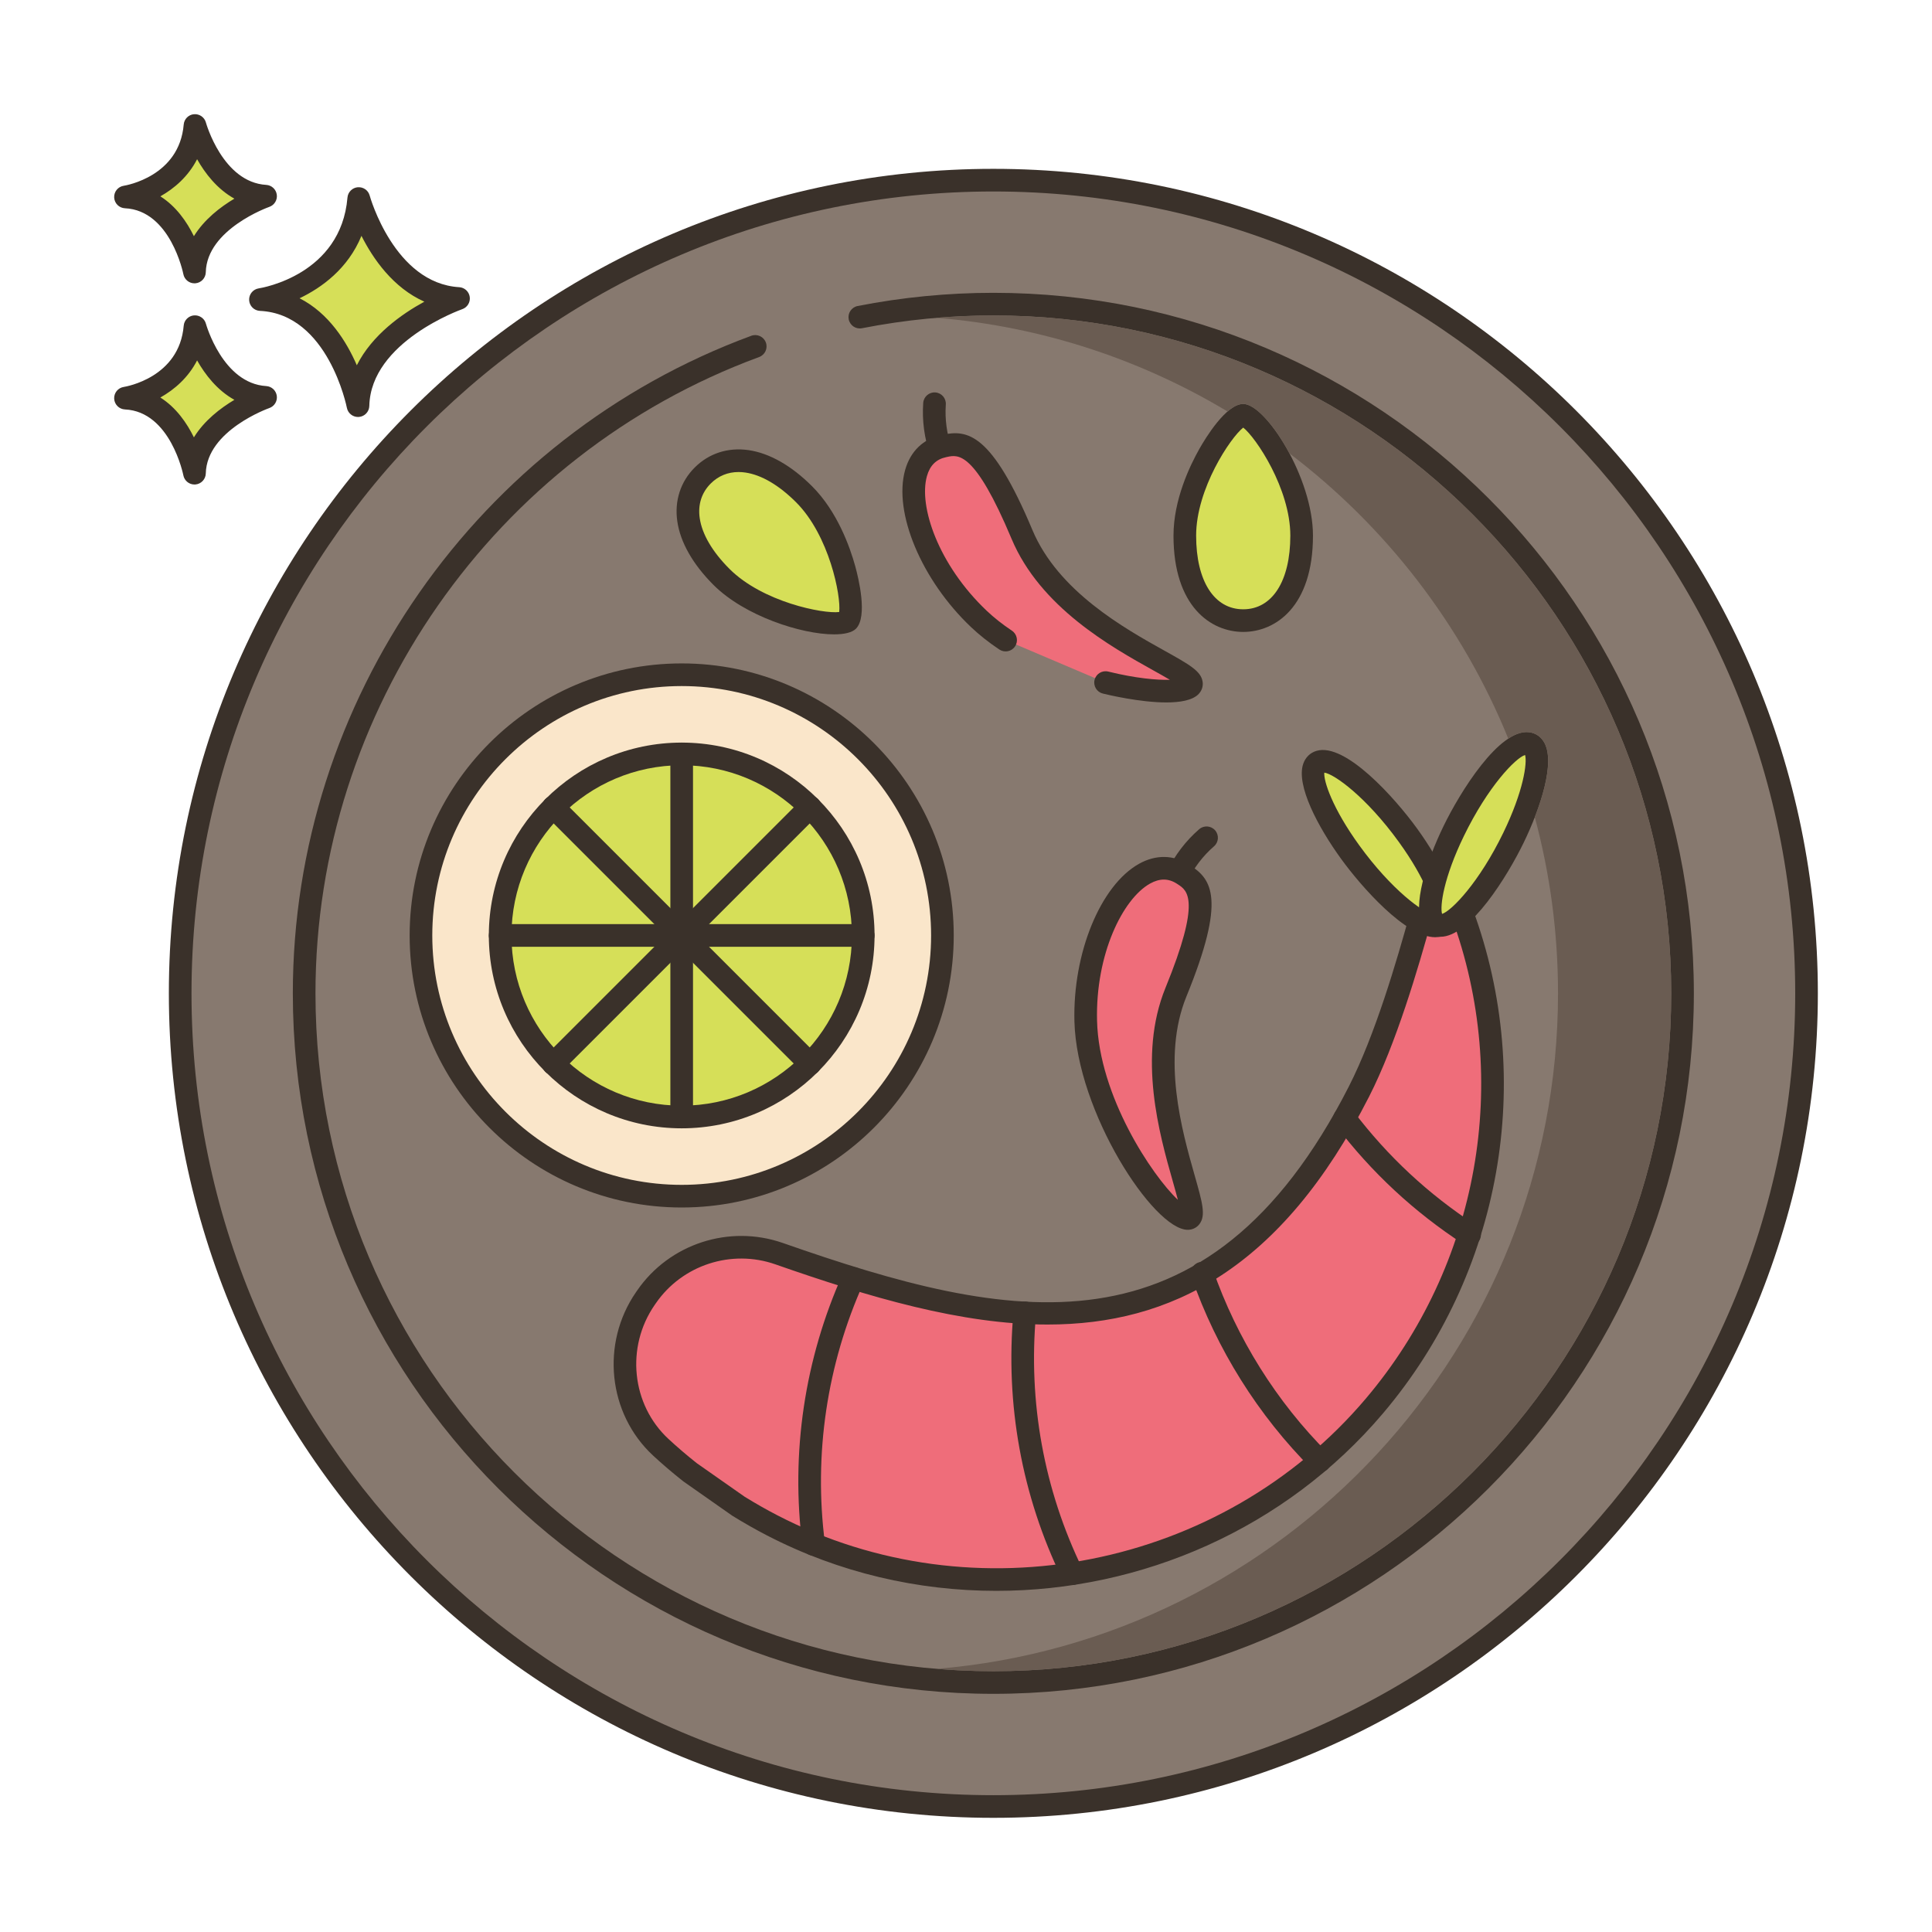 <svg id="Layer_1" enable-background="new 0 0 256 256" height="512" viewBox="0 0 256 256" width="512" xmlns="http://www.w3.org/2000/svg"><g><g><g><circle cx="131.625" cy="131.622" fill="#87796f" r="107.75"/></g></g><g><g><path d="m131.625 22.372c-60.24 0-109.25 49.009-109.25 109.25 0 60.24 49.01 109.25 109.25 109.25s109.25-49.01 109.25-109.25c0-60.241-49.01-109.25-109.25-109.25zm0 215.5c-58.587 0-106.25-47.663-106.25-106.25 0-58.586 47.663-106.25 106.25-106.25s106.25 47.664 106.25 106.25c0 58.587-47.663 106.25-106.25 106.25z" fill="#3a312a"/></g></g><g><g><path d="m131.625 40.3c-6.054 0-11.969.595-17.693 1.719l-13.858 3.88c-34.888 12.845-59.771 46.377-59.771 85.723 0 50.436 40.886 91.322 91.322 91.322s91.322-40.886 91.322-91.322c-.001-50.436-40.887-91.322-91.322-91.322z" fill="#87796f"/></g></g><g><g><path d="m131.625 38.8c-6.026 0-12.077.588-17.983 1.748-.813.159-1.343.948-1.183 1.761s.947 1.347 1.761 1.183c5.716-1.122 11.572-1.691 17.405-1.691 49.527 0 89.821 40.294 89.821 89.822 0 49.527-40.294 89.821-89.821 89.821-49.528 0-89.822-40.294-89.822-89.821 0-37.485 23.625-71.369 58.789-84.315.777-.286 1.176-1.148.889-1.926-.285-.777-1.146-1.175-1.926-.89-36.338 13.379-60.752 48.394-60.752 87.13 0 51.182 41.64 92.821 92.822 92.821s92.821-41.64 92.821-92.821c0-51.182-41.639-92.822-92.821-92.822z" fill="#3a312a"/></g></g><g><g><path d="m47.536 26.305c-.974 11.564-13.025 13.39-13.025 13.39 10.347.487 12.925 14.059 12.925 14.059.221-9.677 13.321-14.202 13.321-14.202-9.813-.588-13.221-13.247-13.221-13.247z" fill="#d6df58"/></g></g><g><g><path d="m60.848 38.054c-8.604-.515-11.832-12.024-11.863-12.141-.19-.702-.847-1.16-1.584-1.102-.725.066-1.298.642-1.359 1.367-.86 10.215-11.313 11.964-11.755 12.033-.763.115-1.314.79-1.274 1.561.04.77.657 1.384 1.428 1.421 9.028.425 11.499 12.718 11.522 12.842.138.711.76 1.217 1.473 1.217.042 0 .084-.001.126-.005.765-.064 1.357-.693 1.375-1.46.193-8.509 12.191-12.777 12.313-12.819.676-.235 1.092-.914.994-1.623-.098-.707-.682-1.248-1.396-1.291zm-13.567 10.345c-1.356-3.13-3.709-6.907-7.587-8.876 2.931-1.404 6.409-3.913 8.202-8.273 1.551 3.071 4.199 6.88 8.334 8.723-3.007 1.639-6.922 4.405-8.949 8.426z" fill="#3a312a"/></g></g><g><g><path d="m25.837 43.285c-.689 8.179-9.213 9.471-9.213 9.471 7.318.344 9.142 9.944 9.142 9.944.156-6.844 9.422-10.045 9.422-10.045-6.94-.416-9.351-9.37-9.351-9.37z" fill="#d6df58"/></g></g><g><g><path d="m35.278 51.157c-5.766-.345-7.972-8.186-7.994-8.265-.189-.702-.862-1.162-1.581-1.102-.726.065-1.3.643-1.361 1.368-.578 6.871-7.646 8.067-7.941 8.114-.763.115-1.313.79-1.273 1.561.04.77.657 1.384 1.428 1.421 6.034.284 7.723 8.644 7.738 8.726.136.713.759 1.22 1.473 1.22.041 0 .083-.002.125-.005.765-.063 1.358-.694 1.376-1.461.13-5.709 8.331-8.634 8.412-8.662.676-.234 1.093-.913.996-1.622-.099-.708-.684-1.25-1.398-1.293zm-9.585 6.795c-.924-1.885-2.34-3.947-4.446-5.28 1.855-1.041 3.697-2.629 4.87-4.916 1.058 1.873 2.654 3.954 4.941 5.223-1.849 1.102-3.989 2.741-5.365 4.973z" fill="#3a312a"/></g></g><g><g><path d="m25.837 16.628c-.689 8.179-9.213 9.471-9.213 9.471 7.318.344 9.142 9.944 9.142 9.944.156-6.844 9.422-10.045 9.422-10.045-6.94-.416-9.351-9.37-9.351-9.37z" fill="#d6df58"/></g></g><g><g><path d="m35.278 24.499c-5.766-.345-7.972-8.185-7.994-8.265-.189-.702-.862-1.161-1.581-1.102-.726.065-1.3.643-1.361 1.368-.578 6.871-7.646 8.067-7.941 8.114-.763.115-1.313.79-1.273 1.561.04.77.657 1.384 1.428 1.421 6.034.284 7.723 8.644 7.738 8.726.136.712.759 1.22 1.473 1.22.041 0 .083-.001.125-.005.765-.063 1.358-.694 1.376-1.461.13-5.709 8.331-8.634 8.412-8.662.676-.234 1.093-.913.996-1.622-.099-.708-.684-1.25-1.398-1.293zm-9.585 6.796c-.924-1.886-2.34-3.947-4.446-5.28 1.855-1.041 3.697-2.63 4.87-4.917 1.058 1.874 2.654 3.954 4.941 5.224-1.849 1.101-3.989 2.74-5.365 4.973z" fill="#3a312a"/></g></g><g><g><path d="m193.738 120.99c-.958-2.598-4.675-2.464-5.411.206-1.903 6.905-4.749 16.549-8.251 23.428-20.01 39.301-49.607 31.024-76.837 21.494-6.48-2.268-13.674.069-17.571 5.721l-.166.24c-4.254 6.168-3.449 14.58 2.042 19.678 1.23 1.142 2.519 2.239 3.853 3.298l6.452 4.527c1.434.885 2.911 1.729 4.438 2.521 26.939 13.959 60.223 7.343 79.833-15.809 16.167-19.087 19.457-44.04 11.618-65.304z" fill="#ef6d7a"/></g></g><g><g><path d="m195.146 120.471c-.668-1.813-2.36-2.931-4.273-2.851-1.914.081-3.48 1.328-3.991 3.178-1.844 6.692-4.693 16.374-8.142 23.146-18.786 36.895-45.081 31.23-75.005 20.759-7.099-2.482-15.036.1-19.301 6.284l-.166.241c-4.683 6.789-3.713 16.088 2.256 21.63 1.218 1.13 2.544 2.265 4.012 3.426l6.452 4.526c.024.018.049.033.074.049 1.518.936 3.043 1.803 4.535 2.577 9.59 4.969 20.033 7.361 30.416 7.361 19.253 0 38.292-8.231 51.252-23.533 15.688-18.523 20.241-44.116 11.881-66.793zm-14.17 64.853c-19.054 22.497-51.853 28.994-77.998 15.447-1.414-.732-2.861-1.555-4.304-2.443l-6.345-4.447c-1.337-1.061-2.604-2.145-3.765-3.223-4.885-4.535-5.67-12.156-1.828-17.727l.167-.241c3.499-5.076 10.012-7.197 15.841-5.156 12.444 4.354 24.639 7.975 36.07 7.974 16.243-.002 30.943-7.311 42.599-30.203 3.571-7.016 6.482-16.892 8.36-23.71.239-.87.998-.968 1.225-.978.232-.008 1.014.026 1.333.892 7.986 21.665 3.636 46.117-11.355 63.815z" fill="#3a312a"/></g></g><g><g><path d="m113.665 168.021c-.756-.34-1.644-.002-1.982.754-5.079 11.304-6.931 23.773-5.356 36.058.098.757.743 1.31 1.486 1.31.063 0 .128-.004.192-.012.822-.105 1.402-.857 1.298-1.679-1.505-11.736.265-23.648 5.116-34.448.34-.755.002-1.643-.754-1.983z" fill="#3a312a"/></g></g><g><g><path d="m143.427 207.874c-5.096-10.489-7.211-22.115-6.146-33.779.075-.825-.533-1.555-1.357-1.631-.83-.069-1.556.532-1.631 1.357-1.114 12.208 1.101 24.382 6.435 35.362.26.534.794.845 1.351.845.22 0 .443-.048.654-.15.745-.361 1.055-1.259.694-2.004z" fill="#3a312a"/></g></g><g><g><path d="m175.941 192.528c-6.785-6.772-12.052-15.181-15.232-24.315-.273-.782-1.126-1.198-1.91-.924-.782.272-1.196 1.128-.924 1.91 3.328 9.561 8.843 18.361 15.946 25.452.293.292.676.438 1.06.438.385 0 .769-.146 1.061-.44.585-.586.585-1.536-.001-2.121z" fill="#3a312a"/></g></g><g><g><path d="m195.552 162.338c-6.244-4.056-11.691-9.124-16.192-15.063-.501-.66-1.44-.79-2.102-.289-.66.5-.79 1.441-.289 2.102 4.711 6.216 10.413 11.521 16.948 15.766.253.164.536.242.816.242.49 0 .972-.24 1.259-.683.451-.695.254-1.624-.44-2.075z" fill="#3a312a"/></g></g><g><g><path d="m186.552 110.661c-4.34-5.993-9.571-10.348-11.684-9.729s-.307 5.979 4.034 11.972c4.34 5.992 9.571 10.348 11.684 9.729 2.112-.619.306-5.979-4.034-11.972z" fill="#d6df58"/></g></g><g><g><path d="m187.767 109.781c-2.933-4.05-9.51-11.414-13.32-10.289-.843.247-1.47.859-1.765 1.724-.969 2.834 1.951 8.35 5.006 12.567 2.729 3.768 8.597 10.404 12.484 10.403.291 0 .57-.037.836-.115.843-.247 1.47-.859 1.765-1.724.968-2.832-1.952-8.349-5.006-12.566zm2.21 11.407c-1.333-.18-5.584-3.261-9.859-9.164-3.595-4.963-4.753-8.572-4.64-9.647 1.333.18 5.584 3.261 9.859 9.164 3.595 4.963 4.753 8.572 4.64 9.647z" fill="#3a312a"/></g></g><g><g><path d="m202.43 98.513c-2.188-.242-6.58 4.958-9.81 11.616-3.23 6.657-4.074 12.25-1.886 12.492s6.58-4.959 9.81-11.616c3.229-6.657 4.074-12.25 1.886-12.492z" fill="#d6df58"/></g></g><g><g><path d="m204.632 98.412c-.441-.8-1.165-1.293-2.037-1.39-3.945-.455-9.142 7.952-11.325 12.451-2.274 4.686-4.187 10.627-2.739 13.248.442.8 1.166 1.294 2.038 1.39.101.011.201.017.304.017 3.923 0 8.894-8.083 11.02-12.468 2.273-4.685 4.187-10.626 2.739-13.248zm-5.439 11.938c-3.191 6.578-6.854 10.354-8.111 10.746-.301-1.033.208-4.791 2.887-10.313 3.192-6.578 6.854-10.354 8.111-10.746.302 1.034-.208 4.792-2.887 10.313z" fill="#3a312a"/></g></g><g><g><path d="m164.735 55.025c-1.642 0-7.741 8.437-7.741 15.951s3.466 11.259 7.741 11.259 7.741-3.745 7.741-11.259c-.001-7.514-6.099-15.951-7.741-15.951z" fill="#d6df58"/></g></g><g><g><path d="m164.734 53.525c-2.257 0-5.003 4.529-5.79 5.917-1.289 2.271-3.45 6.788-3.45 11.533 0 9.418 4.977 12.759 9.24 12.759s9.241-3.342 9.241-12.759c.001-7.673-6.264-17.45-9.241-17.45zm0 27.21c-3.849 0-6.24-3.74-6.24-9.759 0-6.212 4.563-13.006 6.24-14.316 1.679 1.31 6.241 8.103 6.241 14.316.001 6.019-2.391 9.759-6.241 9.759z" fill="#3a312a"/></g></g><g><g><path d="m106.55 65.498c-5.313-5.313-10.412-5.511-13.435-2.488s-2.825 8.122 2.488 13.435 15.592 6.966 16.753 5.805c1.16-1.16-.493-11.439-5.806-16.752z" fill="#d6df58"/></g></g><g><g><path d="m113.326 75.033c-.694-2.517-2.36-7.24-5.716-10.595-2.734-2.734-5.646-4.392-8.423-4.794-2.725-.393-5.254.426-7.134 2.306-1.882 1.881-2.7 4.415-2.306 7.134.402 2.776 2.06 5.688 4.794 8.422 4.126 4.126 11.672 6.551 15.977 6.551 1.356 0 2.393-.241 2.896-.745 1.598-1.597.336-6.741-.088-8.279zm-2.128 6.062c-2.112.267-10.144-1.319-14.535-5.71-2.273-2.273-3.638-4.601-3.946-6.731-.259-1.786.245-3.37 1.458-4.583 1.006-1.006 2.268-1.524 3.688-1.524.292 0 .591.022.896.066 2.131.309 4.458 1.673 6.731 3.946 4.392 4.393 5.969 12.423 5.708 14.536z" fill="#3a312a"/></g></g><g><g><ellipse cx="90.327" cy="123.953" fill="#fae6ca" rx="34.547" ry="34.547" transform="matrix(.11 -.994 .994 .11 -42.781 200.147)"/></g></g><g><g><path d="m90.327 87.906c-19.876 0-36.047 16.171-36.047 36.047s16.171 36.047 36.047 36.047c19.877 0 36.048-16.171 36.048-36.047s-16.171-36.047-36.048-36.047zm0 69.094c-18.222 0-33.047-14.825-33.047-33.047s14.825-33.047 33.047-33.047c18.223 0 33.048 14.825 33.048 33.047s-14.825 33.047-33.048 33.047z" fill="#3a312a"/></g></g><g><g><ellipse cx="90.327" cy="123.953" fill="#d6df58" rx="24.054" ry="24.054" transform="matrix(.995 -.103 .103 .995 -12.257 9.936)"/></g></g><g><g><path d="m90.327 98.398c-14.091 0-25.554 11.464-25.554 25.555s11.463 25.555 25.554 25.555 25.555-11.464 25.555-25.555-11.464-25.555-25.555-25.555zm0 48.11c-12.437 0-22.554-10.118-22.554-22.555s10.117-22.555 22.554-22.555 22.555 10.118 22.555 22.555-10.118 22.555-22.555 22.555z" fill="#3a312a"/></g></g><g><g><path d="m90.327 98.398c-.828 0-1.5.671-1.5 1.5v48.109c0 .828.672 1.5 1.5 1.5s1.5-.672 1.5-1.5v-48.109c0-.828-.672-1.5-1.5-1.5z" fill="#3a312a"/></g></g><g><g><path d="m114.382 122.453h-48.11c-.828 0-1.5.671-1.5 1.5s.672 1.5 1.5 1.5h48.109c.828 0 1.5-.671 1.5-1.5.001-.829-.671-1.5-1.499-1.5z" fill="#3a312a"/></g></g><g><g><path d="m108.396 105.883c-.586-.586-1.535-.586-2.121 0l-34.018 34.018c-.586.586-.586 1.535 0 2.121.293.293.677.439 1.061.439s.768-.146 1.061-.439l34.018-34.018c.585-.585.585-1.535-.001-2.121z" fill="#3a312a"/></g></g><g><g><path d="m108.396 139.901-34.018-34.018c-.586-.586-1.535-.586-2.121 0-.586.585-.586 1.536 0 2.121l34.018 34.018c.293.293.677.439 1.061.439s.768-.146 1.061-.439c.585-.586.585-1.535-.001-2.121z" fill="#3a312a"/></g></g><g><g><path d="m126.089 59.31c-.637-1.815-.9-3.789-.764-5.708.06-.826-.563-1.544-1.39-1.603-.815-.059-1.543.563-1.603 1.389-.166 2.326.153 4.717.926 6.916.217.618.796 1.004 1.415 1.004.165 0 .332-.027.497-.085.782-.276 1.193-1.132.919-1.913z" fill="#3a312a"/></g></g><g><g><path d="m135.417 70.811c-5.478-13.045-8.156-12.168-10.364-11.702-6.947 1.468-4.417 14.286 4.629 22.883 1.086 1.032 2.29 1.971 3.568 2.825l13.241 5.628c5.609 1.383 10.316 1.462 11.25.479 1.88-1.977-16.736-6.805-22.324-20.113z" fill="#ef6d7a"/></g></g><g><g><path d="m159.353 90.33c-.215-1.412-1.736-2.26-5.068-4.119-5.262-2.934-14.067-7.844-17.484-15.981-5.405-12.874-8.599-13.332-11.922-12.617l-.135.028c-2.398.507-4.104 2.149-4.805 4.623-1.595 5.632 2.15 14.58 8.711 20.815 1.095 1.042 2.362 2.045 3.767 2.985.689.459 1.62.276 2.081-.414.46-.688.275-1.62-.413-2.081-1.264-.844-2.396-1.741-3.368-2.665-6.381-6.065-9.023-13.825-7.892-17.824.399-1.409 1.229-2.228 2.54-2.504l.143-.031c1.45-.313 3.645-.783 8.527 10.845 3.817 9.092 13.189 14.318 18.789 17.44.742.414 1.531.854 2.192 1.247-1.698.05-4.538-.195-8.165-1.09-.804-.197-1.617.293-1.815 1.097-.198.805.293 1.617 1.097 1.816.691.17 4.921 1.177 8.411 1.177 1.849 0 3.489-.283 4.286-1.121.422-.443.612-1.036.523-1.626z" fill="#3a312a"/></g></g><g><g><path d="m161.013 110.027c-.543-.626-1.489-.694-2.116-.151-1.762 1.527-3.227 3.444-4.235 5.544-.359.747-.045 1.643.702 2.001.209.101.431.148.648.148.559 0 1.095-.313 1.353-.851.833-1.733 2.042-3.316 3.497-4.576.625-.541.693-1.488.151-2.115z" fill="#3a312a"/></g></g><g><g><path d="m155.828 131.448c5.351-13.098 2.837-14.372.946-15.602-5.95-3.874-13.225 6.978-12.908 19.454.317 12.475 10.799 26.226 13.526 26.157 2.726-.07-7.023-16.647-1.564-30.009z" fill="#ef6d7a"/></g></g><g><g><path d="m157.216 132.016c5.281-12.925 3.347-15.505.491-17.353l-.115-.075c-2.055-1.336-4.423-1.382-6.666-.129-5.109 2.855-8.789 11.831-8.559 20.878.305 11.972 10.486 27.619 15.015 27.619h.049c.613-.016 1.167-.301 1.52-.781.847-1.15.371-2.825-.672-6.496-1.646-5.794-4.401-15.493-1.063-23.663zm-11.851 3.246c-.224-8.8 3.396-16.156 7.023-18.183.632-.353 1.236-.53 1.822-.53.599 0 1.177.185 1.744.554l.122.079c1.247.807 3.131 2.025-1.639 13.699-3.729 9.129-.797 19.451.954 25.618.238.838.491 1.729.683 2.486-3.423-3.229-10.455-13.75-10.709-23.723z" fill="#3a312a"/></g></g><g><g><path d="m131.625 41.802c-2.53 0-5.03.1-7.5.31 14 1.16 27.09 5.55 38.53 12.41.7-.6 1.41-1 2.08-1 1.59 0 4.12 2.79 6.13 6.56 12.77 9.69 22.87 22.73 28.99 37.79.94-.62 1.87-.94 2.74-.85.87.1 1.6.59 2.04 1.39 1.12 2.02.24 6-1.27 9.86 2.01 7.45 3.08 15.28 3.08 23.35 0 47-36.28 85.69-82.32 89.51 2.47.21 4.97.31 7.5.31 49.53 0 89.82-40.29 89.82-89.82s-40.29-89.82-89.82-89.82z" fill="#6a5c52"/></g></g></g></svg>